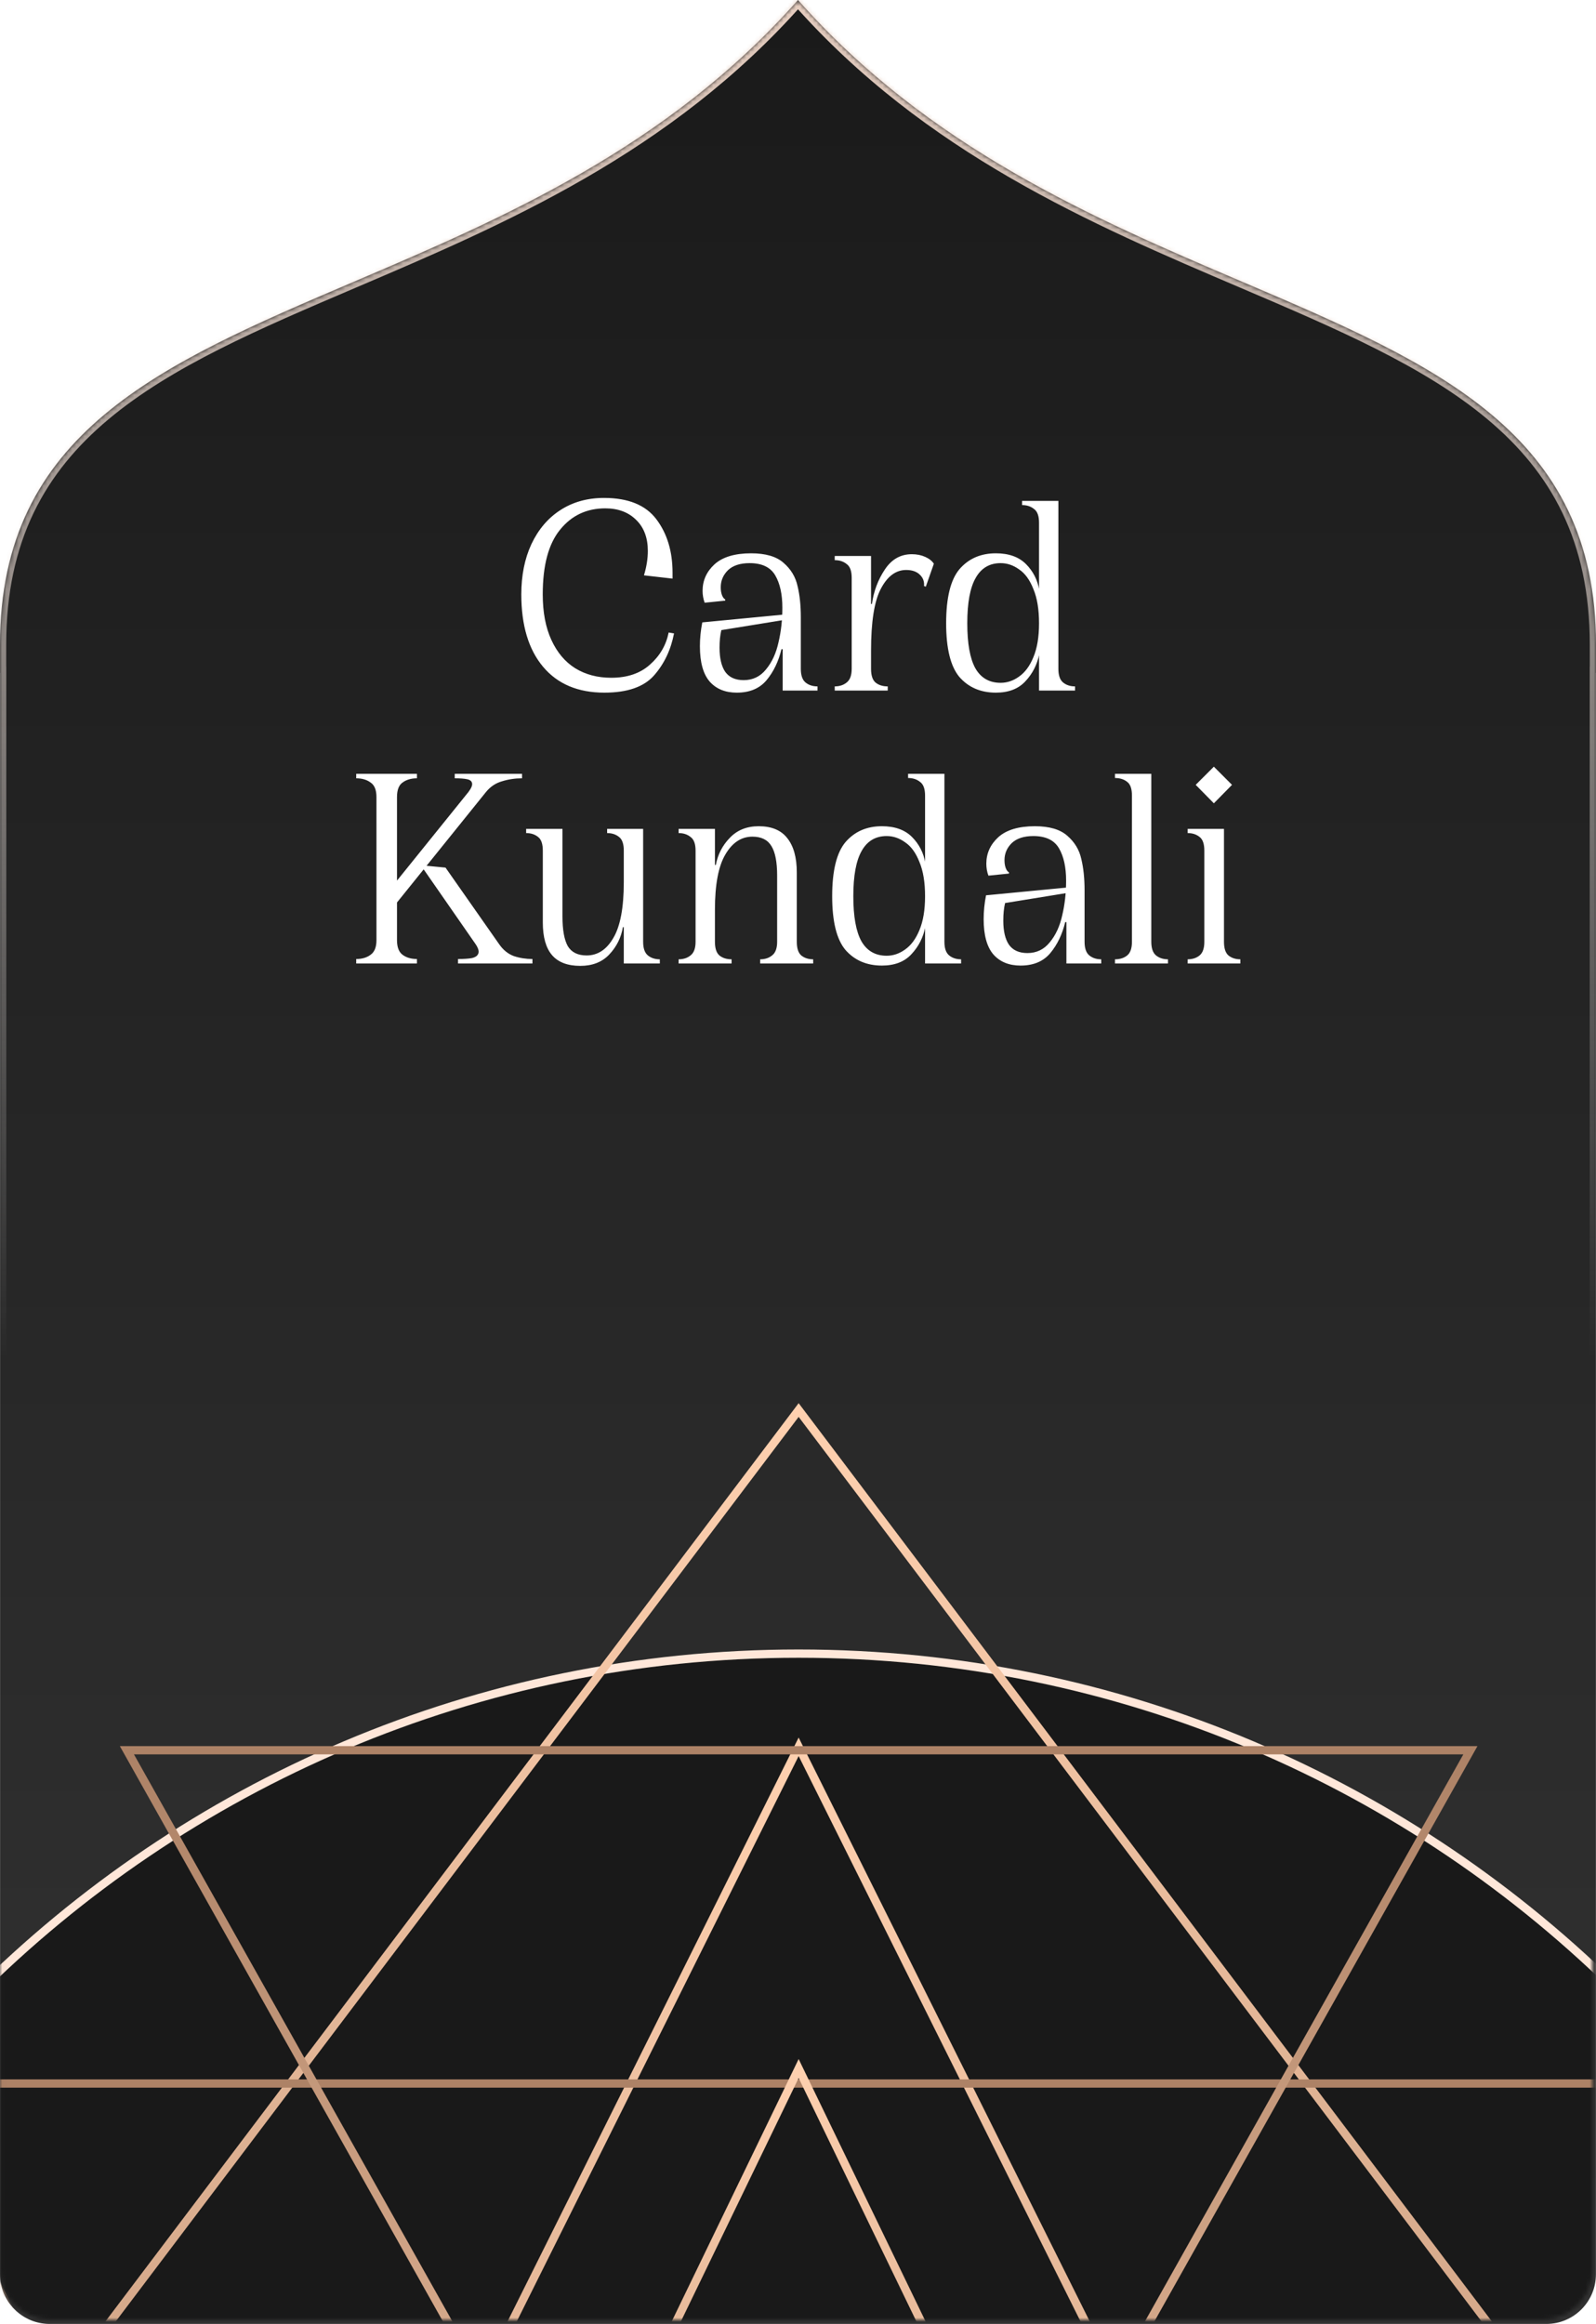<svg width="386" height="562" viewBox="0 0 386 562" fill="none" xmlns="http://www.w3.org/2000/svg">
<mask id="path-1-inside-1_1_1612" fill="white">
<path fill-rule="evenodd" clip-rule="evenodd" d="M385.981 379.011L385.981 550C385.981 556.627 380.608 562 373.981 562H12.018C5.391 562 0.018 556.627 0.018 550V174.727C0.018 174.707 0.018 174.686 0.018 174.666V162.727H0V155.914C0 104.648 38.71 88.134 85.599 68.13C121.131 52.971 161.36 35.808 193 0C224.64 35.808 264.869 52.971 300.401 68.13C347.29 88.134 386 104.648 386 155.914V162.727H385.981V379.011Z"/>
</mask>
<path fill-rule="evenodd" clip-rule="evenodd" d="M385.981 379.011L385.981 550C385.981 556.627 380.608 562 373.981 562H12.018C5.391 562 0.018 556.627 0.018 550V174.727C0.018 174.707 0.018 174.686 0.018 174.666V162.727H0V155.914C0 104.648 38.71 88.134 85.599 68.13C121.131 52.971 161.36 35.808 193 0C224.64 35.808 264.869 52.971 300.401 68.13C347.29 88.134 386 104.648 386 155.914V162.727H385.981V379.011Z" fill="url(#paint0_linear_1_1612)"/>
<path d="M385.981 379.011H387.481H385.981ZM385.981 550H384.481H385.981ZM0.018 174.666L1.518 174.673V174.666H0.018ZM0.018 162.727H1.518V161.227H0.018V162.727ZM0 162.727H-1.5V164.227H0V162.727ZM85.599 68.13L85.01 66.75L85.599 68.13ZM193 0L194.124 -0.993L193 -2.265L191.876 -0.993L193 0ZM300.401 68.13L300.99 66.75L300.401 68.13ZM386 162.727V164.227H387.5V162.727H386ZM385.981 162.727V161.227H384.481V162.727H385.981ZM384.481 379.011L384.481 550H387.481L387.481 379.011H384.481ZM384.481 550C384.481 555.799 379.78 560.5 373.981 560.5V563.5C381.437 563.5 387.481 557.456 387.481 550H384.481ZM373.981 560.5H12.018V563.5H373.981V560.5ZM12.018 560.5C6.219 560.5 1.518 555.799 1.518 550H-1.482C-1.482 557.456 4.562 563.5 12.018 563.5V560.5ZM1.518 550V174.727H-1.482V550H1.518ZM1.518 174.727C1.518 174.709 1.518 174.691 1.518 174.673L-1.482 174.658C-1.482 174.681 -1.482 174.704 -1.482 174.727H1.518ZM1.518 174.666V162.727H-1.482V174.666H1.518ZM0.018 161.227H0V164.227H0.018V161.227ZM1.5 162.727V155.914H-1.5V162.727H1.5ZM1.5 155.914C1.5 130.751 10.961 114.217 26.18 101.448C41.513 88.583 62.681 79.538 86.188 69.509L85.01 66.75C61.627 76.726 39.996 85.94 24.252 99.15C8.394 112.455 -1.5 129.812 -1.5 155.914H1.5ZM86.188 69.509C121.691 54.362 162.23 37.089 194.124 0.993L191.876 -0.993C160.49 34.527 120.571 51.579 85.01 66.75L86.188 69.509ZM191.876 0.993C223.77 37.089 264.309 54.362 299.812 69.509L300.99 66.75C265.429 51.579 225.51 34.527 194.124 -0.993L191.876 0.993ZM299.812 69.509C323.319 79.538 344.487 88.583 359.82 101.448C375.039 114.217 384.5 130.751 384.5 155.914H387.5C387.5 129.812 377.606 112.455 361.748 99.15C346.004 85.94 324.373 76.726 300.99 66.75L299.812 69.509ZM384.5 155.914V162.727H387.5V155.914H384.5ZM386 161.227H385.981V164.227H386V161.227ZM384.481 162.727V379.011H387.481V162.727H384.481Z" fill="url(#paint1_linear_1_1612)" mask="url(#path-1-inside-1_1_1612)"/>
<path d="M147.825 163.904C151.713 163.904 154.833 162.848 157.185 160.736C159.585 158.624 161.097 156.032 161.721 152.96L163.017 153.176C162.249 157.16 160.641 160.544 158.193 163.328C155.745 166.112 151.737 167.504 146.169 167.504C139.785 167.504 134.841 165.416 131.337 161.24C127.833 157.064 126.081 151.232 126.081 143.744C126.081 139.136 126.897 135.08 128.529 131.576C130.209 128.024 132.537 125.288 135.513 123.368C138.537 121.4 142.065 120.416 146.097 120.416C151.953 120.416 156.177 122.144 158.769 125.6C161.361 129.056 162.657 133.352 162.657 138.488V139.928L155.745 139.136C156.369 137.072 156.681 135.104 156.681 133.232C156.681 130.064 155.745 127.568 153.873 125.744C152.001 123.872 149.505 122.936 146.385 122.936C141.873 122.936 138.225 124.664 135.441 128.12C132.657 131.528 131.265 136.736 131.265 143.744C131.265 148.064 131.961 151.736 133.353 154.76C134.745 157.784 136.665 160.064 139.113 161.6C141.609 163.136 144.513 163.904 147.825 163.904ZM189.291 167V156.992H189.003C188.283 159.968 187.083 162.464 185.403 164.48C183.723 166.496 181.323 167.504 178.203 167.504C175.419 167.504 173.235 166.616 171.651 164.84C170.067 163.016 169.275 160.16 169.275 156.272C169.275 154.4 169.467 152.48 169.851 150.512L190.875 148.496V149.72L174.459 152.384C174.171 153.584 174.027 155 174.027 156.632C174.027 159.176 174.483 161.12 175.395 162.464C176.355 163.808 177.843 164.48 179.859 164.48C182.067 164.48 183.867 163.616 185.259 161.888C186.699 160.16 187.707 157.976 188.283 155.336C188.907 152.696 189.219 149.912 189.219 146.984C189.219 143.72 188.643 141.104 187.491 139.136C186.339 137.168 184.275 136.184 181.299 136.184C178.995 136.184 177.243 136.76 176.043 137.912C174.891 139.064 174.315 140.432 174.315 142.016C174.315 142.736 174.411 143.36 174.603 143.888C174.795 144.416 175.059 144.776 175.395 144.968V145.256L170.427 145.76C170.091 144.848 169.923 143.888 169.923 142.88C169.923 140.384 170.883 138.248 172.803 136.472C174.771 134.696 177.723 133.808 181.659 133.808C185.163 133.808 187.779 134.576 189.507 136.112C191.283 137.648 192.411 139.52 192.891 141.728C193.419 143.888 193.683 146.408 193.683 149.288V161.744C193.683 163.328 194.067 164.432 194.835 165.056C195.603 165.68 196.563 165.992 197.715 165.992V167H193.035H189.291ZM210.666 161.744C210.666 163.328 211.026 164.432 211.746 165.056C212.514 165.68 213.498 165.992 214.698 165.992V167H210.018H206.634H201.882V165.992C203.034 165.992 203.994 165.68 204.762 165.056C205.578 164.432 205.986 163.328 205.986 161.744V139.712C205.986 138.08 205.578 136.976 204.762 136.4C203.994 135.776 203.034 135.464 201.882 135.464V134.456H206.634H210.666V161.744ZM210.882 146.048C211.314 142.976 212.346 140.216 213.978 137.768C215.61 135.272 217.794 134.024 220.53 134.024C221.73 134.024 222.81 134.24 223.77 134.672C224.73 135.104 225.426 135.656 225.858 136.328L223.914 141.872L223.482 141.728C223.578 140.624 223.242 139.712 222.474 138.992C221.706 138.224 220.602 137.84 219.162 137.84C216.666 137.84 214.626 139.352 213.042 142.376C211.458 145.352 210.666 150.344 210.666 157.352H209.586V146.048H210.882ZM251.294 126.392C251.294 124.76 250.886 123.656 250.07 123.08C249.302 122.456 248.342 122.144 247.19 122.144V121.136H251.942H255.974V161.744C255.974 163.328 256.358 164.432 257.126 165.056C257.894 165.68 258.854 165.992 260.006 165.992V167H255.326H251.294V126.392ZM253.31 142.736V158.144H251.366C250.838 160.736 249.71 162.944 247.982 164.768C246.302 166.592 243.926 167.504 240.854 167.504C237.206 167.504 234.278 166.256 232.07 163.76C229.91 161.216 228.83 156.872 228.83 150.728C228.83 144.536 229.91 140.168 232.07 137.624C234.278 135.08 237.206 133.808 240.854 133.808C243.974 133.808 246.398 134.672 248.126 136.4C249.854 138.128 250.934 140.24 251.366 142.736H253.31ZM242.006 165.128C243.59 165.128 245.078 164.624 246.47 163.616C247.91 162.608 249.062 161.048 249.926 158.936C250.838 156.776 251.294 154.04 251.294 150.728C251.294 147.368 250.838 144.608 249.926 142.448C249.062 140.24 247.91 138.656 246.47 137.696C245.078 136.688 243.59 136.184 242.006 136.184C239.318 136.184 237.302 137.384 235.958 139.784C234.614 142.136 233.942 145.784 233.942 150.728C233.942 155.624 234.59 159.248 235.886 161.6C237.23 163.952 239.27 165.128 242.006 165.128ZM96.015 227.384C96.015 229.064 96.471 230.24 97.383 230.912C98.295 231.584 99.447 231.92 100.839 231.92V233H95.223H91.839H86.151V231.92C87.543 231.92 88.695 231.584 89.607 230.912C90.567 230.24 91.047 229.064 91.047 227.384V192.752C91.047 191.024 90.567 189.848 89.607 189.224C88.695 188.552 87.543 188.216 86.151 188.216V187.136H91.839H95.223H100.839V188.216C99.447 188.216 98.295 188.552 97.383 189.224C96.471 189.848 96.015 191.024 96.015 192.752V227.384ZM120.279 187.136H126.255V188.216C124.575 188.216 122.967 188.456 121.431 188.936C119.895 189.368 118.599 190.232 117.543 191.528L95.151 219.32L93.207 216.44L113.295 191.528C114.015 190.568 114.303 189.848 114.159 189.368C114.063 188.888 113.655 188.576 112.935 188.432C112.263 188.288 111.279 188.216 109.983 188.216V187.136H117.903H120.279ZM120.711 228.32C121.671 229.712 122.847 230.672 124.239 231.2C125.679 231.68 127.191 231.92 128.775 231.92V233H123.159H119.487H110.775V231.92C112.167 231.92 113.271 231.848 114.087 231.704C114.951 231.512 115.479 231.152 115.671 230.624C115.911 230.096 115.695 229.328 115.023 228.32L101.775 209.24L107.751 209.816L120.711 228.32ZM140.355 233.576C137.283 233.576 135.003 232.712 133.515 230.984C132.027 229.256 131.283 226.616 131.283 223.064V205.712C131.283 204.08 130.899 202.976 130.131 202.4C129.363 201.776 128.403 201.464 127.251 201.464V200.456H131.931H136.035V221.624C136.035 224.888 136.467 227.288 137.331 228.824C138.243 230.312 139.755 231.056 141.867 231.056C144.555 231.056 146.715 229.64 148.347 226.808C150.027 223.976 150.867 219.488 150.867 213.344H152.739V224.216H150.651C150.219 226.76 149.115 228.968 147.339 230.84C145.611 232.664 143.283 233.576 140.355 233.576ZM150.867 205.712C150.867 204.08 150.483 202.976 149.715 202.4C148.947 201.776 147.987 201.464 146.835 201.464V200.456H151.515H155.547V227.744C155.547 229.328 155.931 230.432 156.699 231.056C157.467 231.68 158.427 231.992 159.579 231.992V233H154.899H150.867V205.712ZM172.908 220.04H171.036V209.168H173.124C173.604 206.624 174.732 204.44 176.508 202.616C178.284 200.744 180.612 199.808 183.492 199.808C186.612 199.808 188.916 200.768 190.404 202.688C191.94 204.608 192.708 207.368 192.708 210.968V227.744C192.708 229.328 193.068 230.432 193.788 231.056C194.556 231.68 195.516 231.992 196.668 231.992V233H191.988H188.604H183.852V231.992C185.004 231.992 185.964 231.68 186.732 231.056C187.548 230.432 187.956 229.328 187.956 227.744V211.76C187.956 208.496 187.5 206.12 186.588 204.632C185.676 203.096 184.14 202.328 181.98 202.328C179.292 202.328 177.108 203.768 175.428 206.648C173.748 209.48 172.908 213.944 172.908 220.04ZM172.908 227.744C172.908 229.328 173.268 230.432 173.988 231.056C174.756 231.68 175.74 231.992 176.94 231.992V233H172.26H168.876H164.124V231.992C165.276 231.992 166.236 231.68 167.004 231.056C167.82 230.432 168.228 229.328 168.228 227.744V205.712C168.228 204.08 167.82 202.976 167.004 202.4C166.236 201.776 165.276 201.464 164.124 201.464V200.456H168.876H172.908V227.744ZM223.731 192.392C223.731 190.76 223.323 189.656 222.507 189.08C221.739 188.456 220.779 188.144 219.627 188.144V187.136H224.379H228.411V227.744C228.411 229.328 228.795 230.432 229.563 231.056C230.331 231.68 231.291 231.992 232.443 231.992V233H227.763H223.731V192.392ZM225.747 208.736V224.144H223.803C223.275 226.736 222.147 228.944 220.419 230.768C218.739 232.592 216.363 233.504 213.291 233.504C209.643 233.504 206.715 232.256 204.507 229.76C202.347 227.216 201.267 222.872 201.267 216.728C201.267 210.536 202.347 206.168 204.507 203.624C206.715 201.08 209.643 199.808 213.291 199.808C216.411 199.808 218.835 200.672 220.563 202.4C222.291 204.128 223.371 206.24 223.803 208.736H225.747ZM214.443 231.128C216.027 231.128 217.515 230.624 218.907 229.616C220.347 228.608 221.499 227.048 222.363 224.936C223.275 222.776 223.731 220.04 223.731 216.728C223.731 213.368 223.275 210.608 222.363 208.448C221.499 206.24 220.347 204.656 218.907 203.696C217.515 202.688 216.027 202.184 214.443 202.184C211.755 202.184 209.739 203.384 208.395 205.784C207.051 208.136 206.379 211.784 206.379 216.728C206.379 221.624 207.027 225.248 208.323 227.6C209.667 229.952 211.707 231.128 214.443 231.128ZM257.916 233V222.992H257.628C256.908 225.968 255.708 228.464 254.028 230.48C252.348 232.496 249.948 233.504 246.828 233.504C244.044 233.504 241.86 232.616 240.276 230.84C238.692 229.016 237.9 226.16 237.9 222.272C237.9 220.4 238.092 218.48 238.476 216.512L259.5 214.496V215.72L243.084 218.384C242.796 219.584 242.652 221 242.652 222.632C242.652 225.176 243.108 227.12 244.02 228.464C244.98 229.808 246.468 230.48 248.484 230.48C250.692 230.48 252.492 229.616 253.884 227.888C255.324 226.16 256.332 223.976 256.908 221.336C257.532 218.696 257.844 215.912 257.844 212.984C257.844 209.72 257.268 207.104 256.116 205.136C254.964 203.168 252.9 202.184 249.924 202.184C247.62 202.184 245.868 202.76 244.668 203.912C243.516 205.064 242.94 206.432 242.94 208.016C242.94 208.736 243.036 209.36 243.228 209.888C243.42 210.416 243.684 210.776 244.02 210.968V211.256L239.052 211.76C238.716 210.848 238.548 209.888 238.548 208.88C238.548 206.384 239.508 204.248 241.428 202.472C243.396 200.696 246.348 199.808 250.284 199.808C253.788 199.808 256.404 200.576 258.132 202.112C259.908 203.648 261.036 205.52 261.516 207.728C262.044 209.888 262.308 212.408 262.308 215.288V227.744C262.308 229.328 262.692 230.432 263.46 231.056C264.228 231.68 265.188 231.992 266.34 231.992V233H261.66H257.916ZM278.447 227.744C278.447 229.328 278.831 230.432 279.599 231.056C280.367 231.68 281.327 231.992 282.479 231.992V233H277.799H274.415H269.663V231.992C270.863 231.992 271.847 231.68 272.615 231.056C273.383 230.432 273.767 229.328 273.767 227.744V192.392C273.767 190.76 273.383 189.656 272.615 189.08C271.847 188.456 270.863 188.144 269.663 188.144V187.136H274.415H278.447V227.744ZM296.025 227.744C296.025 229.328 296.385 230.432 297.105 231.056C297.873 231.68 298.833 231.992 299.985 231.992V233H295.305H291.993H287.241V231.992C288.393 231.992 289.353 231.68 290.121 231.056C290.889 230.432 291.273 229.328 291.273 227.744V205.712C291.273 204.08 290.889 202.976 290.121 202.4C289.353 201.776 288.393 201.464 287.241 201.464V200.456H291.993H296.025V227.744ZM289.185 189.8L293.577 185.408L297.969 189.8L293.577 194.264L289.185 189.8Z" fill="white"/>
<mask id="mask0_1_1612" style="mask-type:alpha" maskUnits="userSpaceOnUse" x="0" y="0" width="386" height="561">
<path d="M385.145 162.431H385.164V155.631C385.164 104.458 346.538 87.974 299.75 68.006C264.295 52.874 224.153 35.743 192.582 0C161.011 35.743 120.869 52.874 85.413 68.006C38.626 87.974 0 104.458 0 155.631V162.431H0.018V174.404C0.018 174.413 0.018 174.422 0.018 174.431V548.978C0.018 555.606 5.391 560.978 12.018 560.978H373.145C379.772 560.978 385.145 555.606 385.145 548.978L385.145 162.431Z" fill="url(#paint2_linear_1_1612)"/>
</mask>
<g mask="url(#mask0_1_1612)">
<g filter="url(#filter0_i_1_1612)">
<ellipse cx="193.156" cy="681.871" rx="280.78" ry="280.976" fill="#191919"/>
</g>
<path d="M193.156 963.847C348.779 963.847 474.936 837.601 474.936 681.871C474.936 526.141 348.779 399.896 193.156 399.896C37.533 399.896 -88.624 526.141 -88.624 681.871C-88.624 837.601 37.533 963.847 193.156 963.847Z" stroke="#FFE7D9" stroke-width="2"/>
<path d="M-137.675 779.165L193.156 340.988L523.987 779.165H-137.675Z" stroke="url(#paint3_linear_1_1612)" stroke-width="2"/>
<path d="M-25.027 860.024L193.156 422.429L411.34 860.024H-25.027Z" stroke="url(#paint4_linear_1_1612)" stroke-width="2"/>
<path d="M-25.027 503.861L193.156 941.456L411.34 503.861H-25.027Z" stroke="url(#paint5_linear_1_1612)" stroke-width="2"/>
<path d="M30.688 423.261L193.156 712.555L355.624 423.261H30.688Z" stroke="url(#paint6_linear_1_1612)" stroke-width="2"/>
<path d="M85.299 723.186L193.156 500.233L301.012 723.186H85.299Z" stroke="url(#paint7_linear_1_1612)" stroke-width="2"/>
</g>
<defs>
<filter id="filter0_i_1_1612" x="-89.624" y="398.896" width="565.559" height="565.951" filterUnits="userSpaceOnUse" color-interpolation-filters="sRGB">
<feFlood flood-opacity="0" result="BackgroundImageFix"/>
<feBlend mode="normal" in="SourceGraphic" in2="BackgroundImageFix" result="shape"/>
<feColorMatrix in="SourceAlpha" type="matrix" values="0 0 0 0 0 0 0 0 0 0 0 0 0 0 0 0 0 0 127 0" result="hardAlpha"/>
<feOffset/>
<feGaussianBlur stdDeviation="45"/>
<feComposite in2="hardAlpha" operator="arithmetic" k2="-1" k3="1"/>
<feColorMatrix type="matrix" values="0 0 0 0 1 0 0 0 0 0.877 0 0 0 0 0.824 0 0 0 1 0"/>
<feBlend mode="normal" in2="shape" result="effect1_innerShadow_1_1612"/>
</filter>
<linearGradient id="paint0_linear_1_1612" x1="193" y1="0" x2="193" y2="562" gradientUnits="userSpaceOnUse">
<stop stop-color="#1A1A1A"/>
<stop offset="1" stop-color="#323232"/>
</linearGradient>
<linearGradient id="paint1_linear_1_1612" x1="193" y1="0" x2="193" y2="328.5" gradientUnits="userSpaceOnUse">
<stop stop-color="#E7CEC0"/>
<stop offset="1" stop-color="white" stop-opacity="0"/>
</linearGradient>
<linearGradient id="paint2_linear_1_1612" x1="192.582" y1="0" x2="192.582" y2="560.978" gradientUnits="userSpaceOnUse">
<stop stop-color="#1A1A1A"/>
<stop offset="1" stop-color="#323232"/>
</linearGradient>
<linearGradient id="paint3_linear_1_1612" x1="193.156" y1="339.329" x2="193.156" y2="927.11" gradientUnits="userSpaceOnUse">
<stop stop-color="#FFD1B0"/>
<stop offset="1" stop-color="#91674D"/>
</linearGradient>
<linearGradient id="paint4_linear_1_1612" x1="193.156" y1="420.187" x2="193.156" y2="1007.97" gradientUnits="userSpaceOnUse">
<stop stop-color="#FFD1B0"/>
<stop offset="1" stop-color="#91674D"/>
</linearGradient>
<linearGradient id="paint5_linear_1_1612" x1="193.156" y1="943.697" x2="193.156" y2="355.915" gradientUnits="userSpaceOnUse">
<stop stop-color="#FFD1B0"/>
<stop offset="1" stop-color="#91674D"/>
</linearGradient>
<linearGradient id="paint6_linear_1_1612" x1="193.156" y1="714.597" x2="193.156" y2="324.816" gradientUnits="userSpaceOnUse">
<stop stop-color="#FFD1B0"/>
<stop offset="1" stop-color="#91674D"/>
</linearGradient>
<linearGradient id="paint7_linear_1_1612" x1="193.156" y1="497.937" x2="193.156" y2="799.603" gradientUnits="userSpaceOnUse">
<stop stop-color="#FFD1B0"/>
<stop offset="1" stop-color="#91674D"/>
</linearGradient>
</defs>
</svg>
